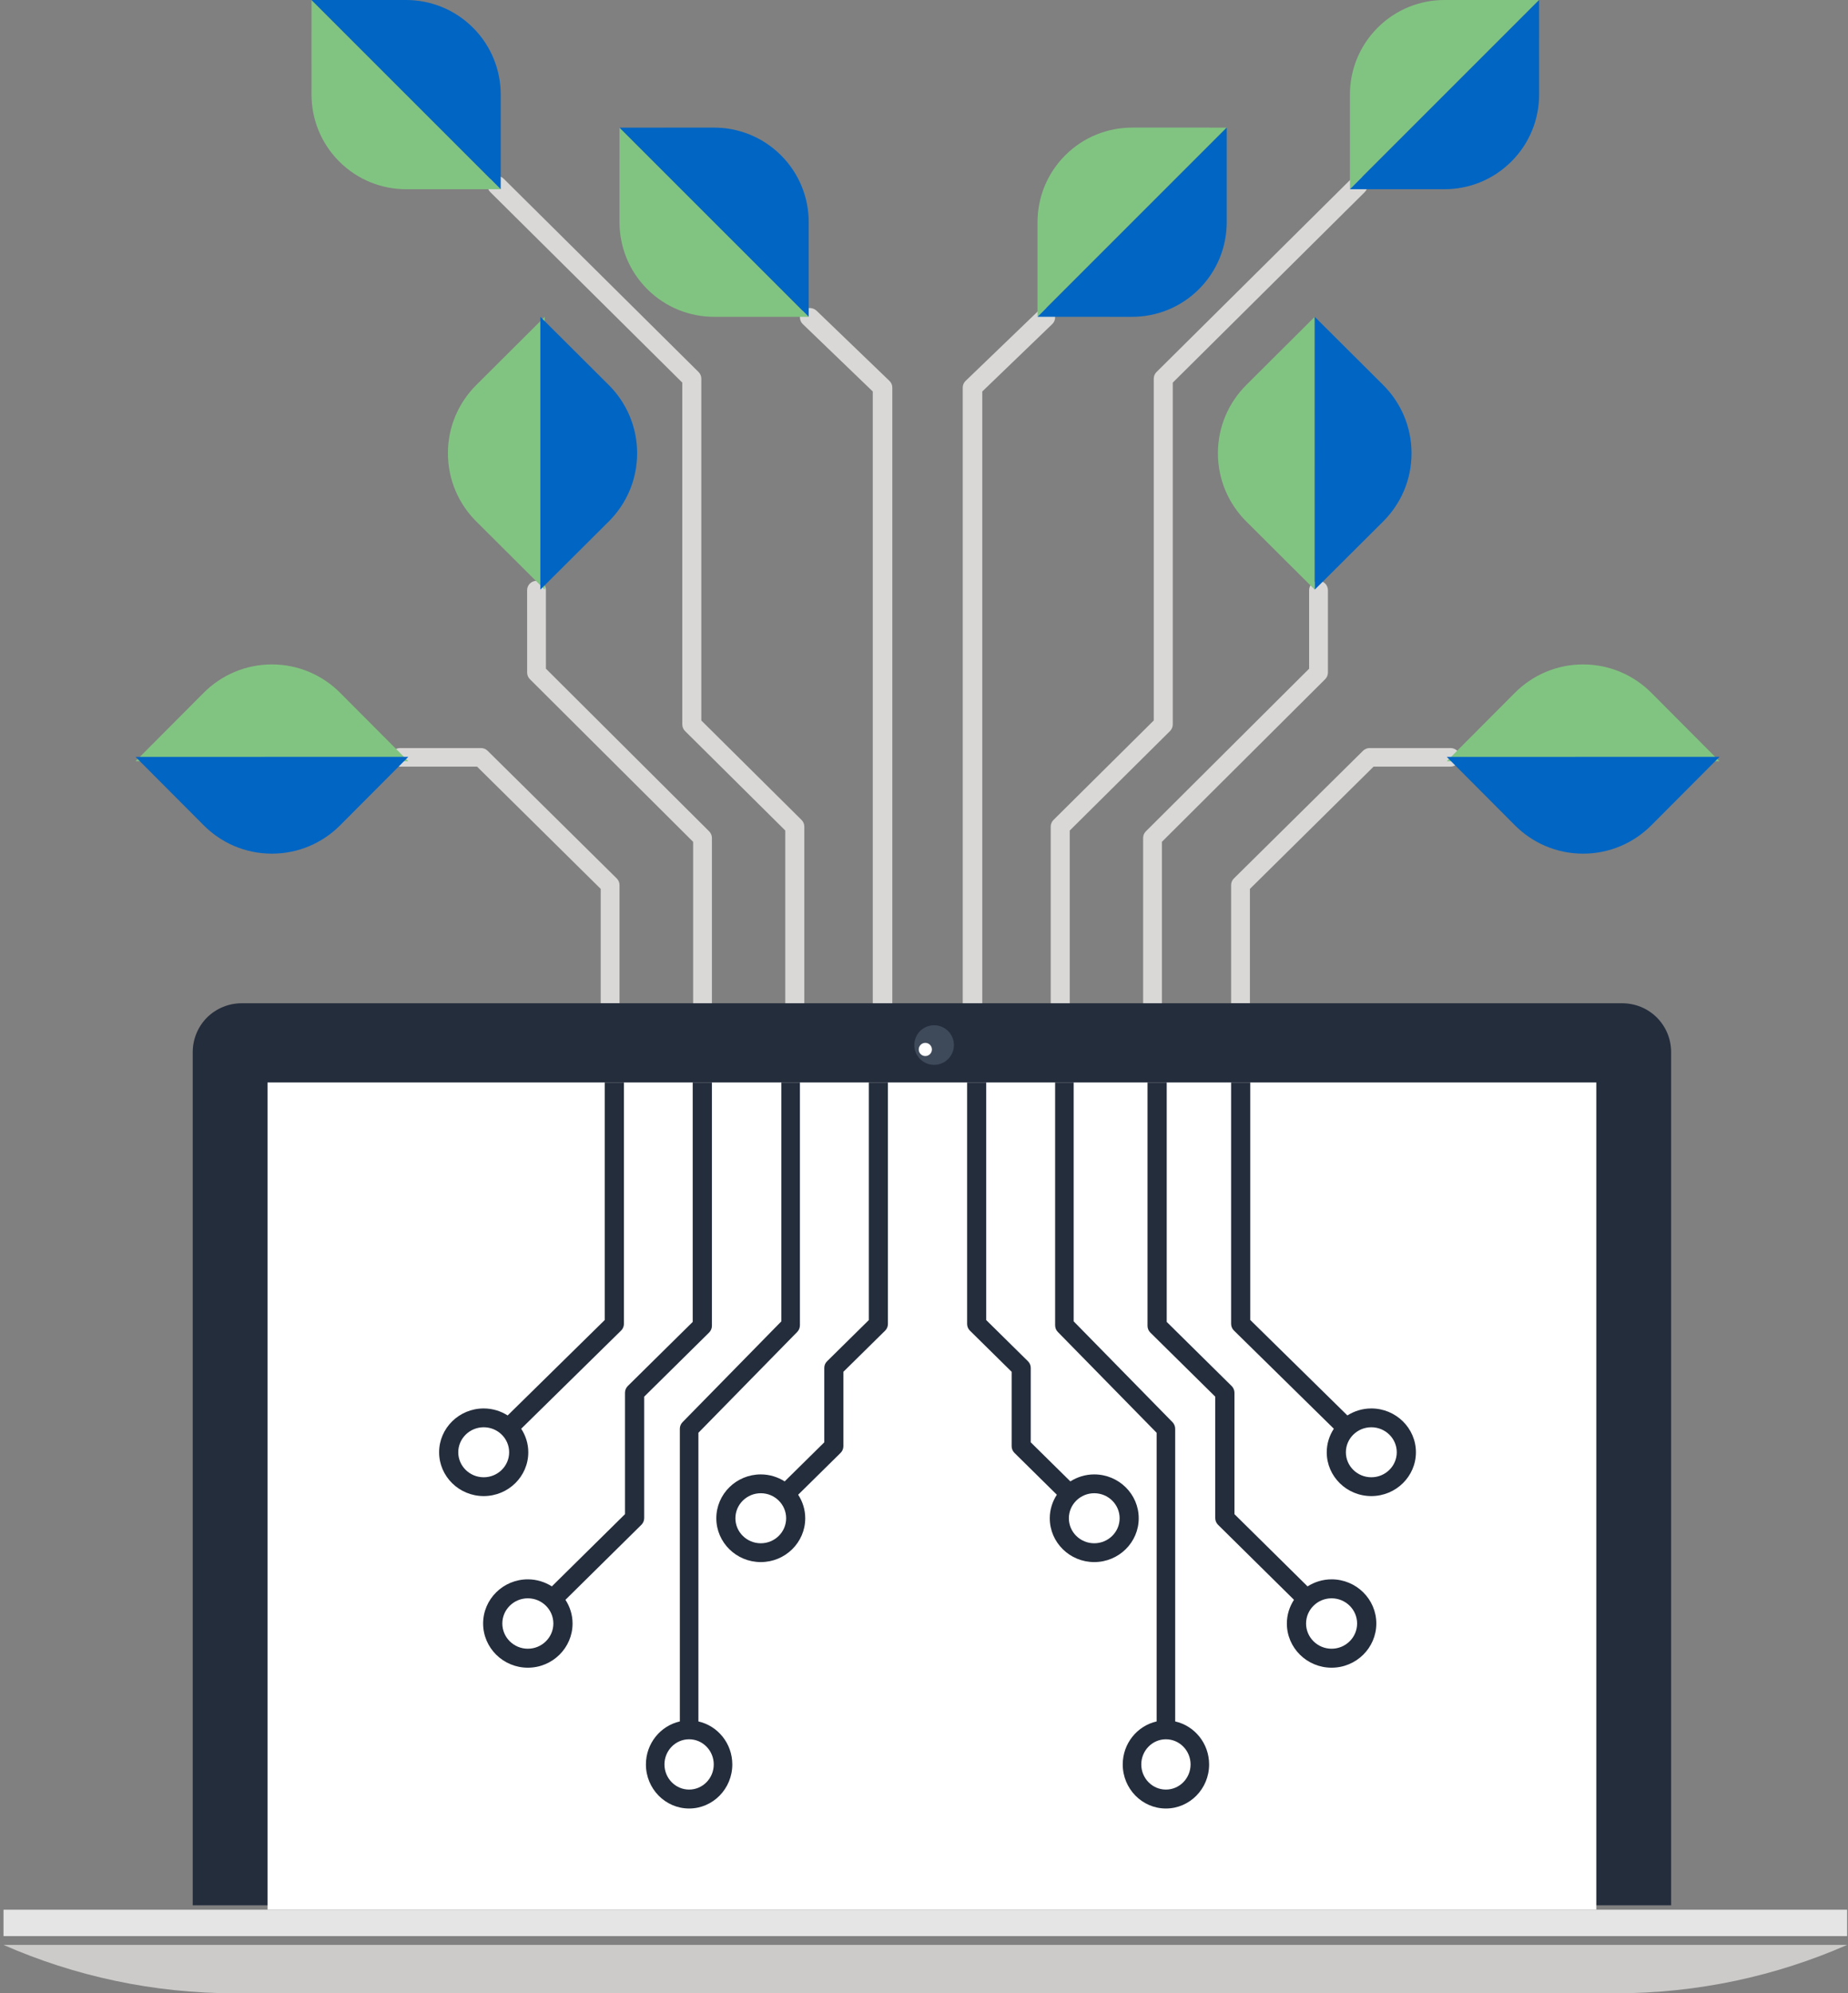 <?xml version="1.0" encoding="UTF-8"?>
<svg width="420px" height="453px" viewBox="0 0 420 453" version="1.1" xmlns="http://www.w3.org/2000/svg" xmlns:xlink="http://www.w3.org/1999/xlink">
    <rect x="0" y="0" width="420" height="453" fill="#808080" stroke="none"/>
    <!-- Generator: Sketch 55.2 (78181) - https://sketchapp.com -->
    <title>eco-img</title>
    <desc>Created with Sketch.</desc>
    <g id="Landing-Page" stroke="none" stroke-width="1" fill="none" fill-rule="evenodd">
        <g id="WhitePage_Landing" transform="translate(-749, -1516)">
            <g id="eco" transform="translate(159, 1505)">
                <g id="eco-img" transform="translate(590, 11)">
                    <path d="M110.822,170.622 C110.419,170.224 109.879,170.002 109.308,170.002 L90.937,170 C89.753,170 88.8,170.945 88.8,172.113 C88.8,173.279 89.753,174.224 90.937,174.224 L108.425,174.226 L136.527,202.011 L136.527,228 L140.8,228 L140.8,201.133 C140.8,200.574 140.578,200.037 140.176,199.641 L110.822,170.622 Z" id="Fill-1" fill="#D9D8D7"></path>
                    <path d="M124.073,151.965 L124.068,134.127 C124.068,132.951 123.116,132 121.932,132 C120.757,132 119.8,132.951 119.8,134.127 L119.805,152.849 C119.805,153.412 120.026,153.952 120.428,154.35 L157.529,191.317 L157.529,229 L161.8,229 L161.8,190.434 C161.8,189.871 161.573,189.33 161.172,188.932 L124.073,151.965 Z" id="Fill-3" fill="#D9D8D7"></path>
                    <path d="M159.391,163.739 L159.391,86.061 C159.391,85.49 159.167,84.947 158.76,84.543 L114.492,40.629 C113.646,39.79 112.274,39.79 111.434,40.629 C110.588,41.465 110.588,42.827 111.434,43.663 L155.065,86.951 L155.065,164.628 C155.065,165.197 155.294,165.742 155.696,166.144 L178.473,188.744 L178.473,229 L182.8,229 L182.8,187.857 C182.8,187.286 182.575,186.741 182.168,186.339 L159.391,163.739 Z" id="Fill-5" fill="#D9D8D7"></path>
                    <path d="M185.592,70.624 C184.723,69.793 183.319,69.79 182.451,70.626 C181.582,71.463 181.582,72.818 182.451,73.654 L198.356,88.969 L198.356,229 L202.8,229 L202.8,88.083 C202.8,87.513 202.569,86.969 202.151,86.566 L185.592,70.624 Z" id="Fill-7" fill="#D9D8D7"></path>
                    <path d="M329.662,170 L311.286,170.002 C310.722,170.002 310.177,170.224 309.78,170.622 L280.428,199.641 C280.026,200.037 279.8,200.574 279.8,201.133 L279.8,228 L284.071,228 L284.071,202.011 L312.176,174.226 L329.662,174.224 C330.842,174.224 331.8,173.279 331.8,172.113 C331.8,170.945 330.842,170 329.662,170" id="Fill-9" fill="#D9D8D7"></path>
                    <path d="M301.8,152.846 L301.8,134.127 C301.8,132.951 300.847,132 299.664,132 C298.488,132 297.531,132.951 297.531,134.127 L297.531,151.963 L260.423,188.93 C260.021,189.328 259.8,189.868 259.8,190.434 L259.8,229 L264.068,229 L264.068,191.315 L301.176,154.35 C301.578,153.95 301.8,153.412 301.8,152.846" id="Fill-11" fill="#D9D8D7"></path>
                    <path d="M266.54,164.628 L266.54,86.953 L310.166,43.663 C311.011,42.827 311.011,41.465 310.166,40.629 C309.325,39.79 307.948,39.79 307.108,40.629 L262.846,84.546 C262.439,84.947 262.215,85.493 262.215,86.061 L262.215,163.736 L239.431,186.339 C239.021,186.743 238.8,187.289 238.8,187.857 L238.8,229 L243.125,229 L243.125,188.749 L265.904,166.149 C266.311,165.742 266.54,165.199 266.54,164.628" id="Fill-13" fill="#D9D8D7"></path>
                    <path d="M236.007,70.627 L219.448,86.569 C219.03,86.97 218.8,87.514 218.8,88.083 L218.8,229 L223.244,229 L223.244,88.97 L239.148,73.652 C240.017,72.818 240.017,71.461 239.148,70.627 C238.285,69.791 236.87,69.791 236.007,70.627" id="Fill-15" fill="#D9D8D7"></path>
                    <path d="M70.8,21.5 C70.802,27.003 72.898,32.503 77.096,36.7 C81.293,40.899 86.797,43 92.301,43 L113.8,43 L70.802,0 L70.8,21.5 Z" id="Fill-17" fill="#81C481"></path>
                    <path d="M92.298,0 C97.803,0.005 103.303,2.101 107.5,6.299 C111.699,10.493 113.797,15.997 113.8,21.5 L113.797,43 L70.8,0.005 L92.298,0 Z" id="Fill-19" fill="#0065c3"></path>
                    <path d="M140.8,50.5 C140.802,56.003 142.898,61.503 147.096,65.7 C151.293,69.899 156.796,72 162.297,72 L183.8,72 L140.802,29 L140.8,50.5 Z" id="Fill-21" fill="#81C481"></path>
                    <path d="M162.3,29 C167.8,29.005 173.302,31.101 177.499,35.299 C181.699,39.493 183.8,44.997 183.8,50.5 L183.8,72 L140.8,29.005 L162.3,29 Z" id="Fill-23" fill="#0065c3"></path>
                    <path d="M257.3,29 C251.797,29.003 246.297,31.096 242.1,35.294 C237.9,39.494 235.8,44.998 235.8,50.496 L235.8,72 L278.8,29.003 L257.3,29 Z" id="Fill-25" fill="#81C481"></path>
                    <path d="M278.8,50.499 C278.797,56.001 276.698,61.501 272.501,65.698 C268.306,69.899 262.803,72 257.3,72 L235.8,71.997 L278.797,29 L278.8,50.499 Z" id="Fill-27" fill="#0065c3"></path>
                    <path d="M328.3,0 C322.797,0.003 317.297,2.096 313.1,6.294 C308.9,10.494 306.8,15.998 306.8,21.496 L306.8,43 L349.8,0.003 L328.3,0 Z" id="Fill-29" fill="#81C481"></path>
                    <path d="M349.8,21.499 C349.797,27.001 347.698,32.501 343.501,36.698 C339.306,40.899 333.803,43 328.3,43 L306.8,42.997 L349.797,0 L349.8,21.499 Z" id="Fill-31" fill="#0065c3"></path>
                    <path d="M108.243,87.499 C104.263,91.468 101.8,96.945 101.8,102.997 C101.8,109.05 104.261,114.535 108.238,118.499 L123.792,134 L123.8,72 L108.243,87.499 Z" id="Fill-33" fill="#81C481"></path>
                    <path d="M138.358,87.501 C142.336,91.469 144.8,96.949 144.8,102.999 C144.805,109.053 142.341,114.536 138.36,118.502 L122.805,134 L122.8,72 L138.358,87.501 Z" id="Fill-35" fill="#0065c3"></path>
                    <path d="M283.243,87.499 C279.266,91.468 276.8,96.945 276.8,102.997 C276.797,109.05 279.261,114.535 283.238,118.499 L298.794,134 L298.8,72 L283.243,87.499 Z" id="Fill-37" fill="#81C481"></path>
                    <path d="M314.358,87.501 C318.338,91.469 320.8,96.949 320.8,102.999 C320.805,109.053 318.343,114.536 314.36,118.502 L298.807,134 L298.8,72 L314.358,87.501 Z" id="Fill-39" fill="#0065c3"></path>
                    <path d="M77.301,157.443 C73.332,153.466 67.854,151 61.802,151 C55.75,150.997 50.265,153.461 46.301,157.438 L30.8,172.995 L92.8,173 L77.301,157.443 Z" id="Fill-41" fill="#81C481"></path>
                    <path d="M77.301,187.558 C73.332,191.539 67.852,194 61.802,194 C55.747,194.005 50.265,191.544 46.298,187.561 L30.8,172.008 L92.8,172 L77.301,187.558 Z" id="Fill-43" fill="#0065c3"></path>
                    <path d="M375.301,157.443 C371.332,153.466 365.854,151 359.802,151 C353.75,150.997 348.267,153.461 344.303,157.438 L328.8,172.995 L390.8,173 L375.301,157.443 Z" id="Fill-45" fill="#81C481"></path>
                    <path d="M375.299,187.558 C371.33,191.539 365.853,194 359.801,194 C353.749,194.005 348.266,191.544 344.298,187.561 L328.8,172.008 L390.8,172 L375.299,187.558 Z" id="Fill-47" fill="#0065c3"></path>
                    <path d="M376.556,231.238 C374.385,229.085 371.537,228 368.674,228 L54.925,228 C52.087,228 49.236,229.085 47.048,231.238 C44.895,233.417 43.8,236.255 43.8,239.11 L43.8,433 L379.8,433 L379.8,239.11 C379.8,236.255 378.724,233.417 376.556,231.238" id="Fill-49" fill="#242D3C"></path>
                    <path d="M216.8,237.5 C216.8,239.986 214.785,242 212.3,242 C209.806,242 207.8,239.986 207.8,237.5 C207.8,235.009 209.806,233 212.3,233 C214.785,233 216.8,235.009 216.8,237.5" id="Fill-51" fill="#3E4959"></path>
                    <path d="M211.8,238.503 C211.8,239.331 211.127,240 210.299,240 C209.479,240 208.8,239.331 208.8,238.503 C208.8,237.675 209.479,237 210.299,237 C211.127,237 211.8,237.675 211.8,238.503" id="Fill-53" fill="#FFFFFF"></path>
                    <polygon id="Fill-55" fill="#FFFFFF" points="60.8 434 362.8 434 362.8 246 60.8 246"></polygon>
                    <path d="M0.8,442 C16.921,449.079 34.759,453 53.516,453 L367.091,453 C385.846,453 403.663,449.079 419.8,442 L0.8,442 Z" id="Fill-57" fill="#CCCBCA"></path>
                    <polygon id="Fill-58" fill="#E6E5E5" points="0.8 440 419.8 440 419.8 434 0.8 434"></polygon>
                    <path d="M109.933,335.724 C106.747,335.724 104.151,333.174 104.151,330.043 C104.151,326.909 106.747,324.36 109.933,324.36 C113.124,324.36 115.716,326.909 115.716,330.043 C115.716,333.174 113.124,335.724 109.933,335.724 M120.067,330.043 C120.067,328.072 119.465,326.242 118.454,324.695 L141.164,302.379 C141.574,301.977 141.8,301.433 141.8,300.864 L141.8,246 L137.448,246 L137.448,299.978 L115.378,321.672 C113.803,320.677 111.941,320.083 109.933,320.083 C104.345,320.083 99.8,324.554 99.8,330.043 C99.8,335.535 104.345,340 109.933,340 C115.526,340 120.067,335.535 120.067,330.043" id="Fill-60" fill="#242D3C"></path>
                    <path d="M119.964,374.689 C116.768,374.689 114.164,372.116 114.164,368.957 C114.164,365.801 116.768,363.231 119.964,363.231 C123.159,363.231 125.764,365.801 125.764,368.957 C125.764,372.116 123.159,374.689 119.964,374.689 M146.408,345.003 L146.408,317.405 L161.157,302.838 C161.568,302.429 161.8,301.884 161.8,301.311 L161.8,246 L157.435,246 L157.435,300.417 L142.681,314.984 C142.27,315.39 142.044,315.938 142.044,316.509 L142.044,344.107 L125.422,360.518 C123.842,359.519 121.978,358.92 119.964,358.92 C114.359,358.92 109.8,363.424 109.8,368.957 C109.8,374.496 114.359,379 119.964,379 C125.569,379 130.128,374.496 130.128,368.957 C130.128,366.973 129.522,365.129 128.51,363.571 L145.766,346.528 C146.177,346.122 146.408,345.574 146.408,345.003" id="Fill-61" fill="#242D3C"></path>
                    <path d="M156.618,406.699 C153.527,406.699 151.015,404.135 151.015,400.986 C151.015,397.835 153.527,395.268 156.618,395.268 C159.705,395.268 162.216,397.835 162.216,400.986 C162.216,404.135 159.705,406.699 156.618,406.699 M158.728,391.215 L158.728,325.612 L181.184,302.699 C181.584,302.296 181.8,301.749 181.8,301.177 L181.8,246 L177.584,246 L177.584,300.286 L155.125,323.199 C154.728,323.602 154.509,324.149 154.509,324.718 L154.509,391.215 C150.105,392.203 146.8,396.205 146.8,400.986 C146.8,406.509 151.199,411 156.618,411 C162.033,411 166.432,406.509 166.432,400.986 C166.432,396.205 163.127,392.203 158.728,391.215" id="Fill-62" fill="#242D3C"></path>
                    <path d="M172.909,350.722 C169.727,350.722 167.138,348.174 167.138,345.042 C167.138,341.904 169.727,339.351 172.909,339.351 C176.086,339.351 178.67,341.904 178.67,345.042 C178.67,348.174 176.086,350.722 172.909,350.722 L172.909,350.722 Z M197.461,299.999 L187.975,309.358 C187.566,309.758 187.336,310.302 187.336,310.871 L187.336,327.784 L178.335,336.662 C176.765,335.668 174.908,335.073 172.909,335.073 C167.332,335.073 162.8,339.545 162.8,345.042 C162.8,350.533 167.332,355 172.909,355 C178.481,355 183.008,350.533 183.008,345.042 C183.008,343.07 182.411,341.24 181.402,339.691 L191.044,330.181 C191.453,329.781 191.677,329.237 191.677,328.668 L191.677,311.758 L201.166,302.401 C201.577,301.998 201.8,301.457 201.8,300.888 L201.8,246 L197.461,246 L197.461,299.999 Z" id="Fill-63" fill="#242D3C"></path>
                    <path d="M311.666,335.724 C308.475,335.724 305.883,333.174 305.883,330.043 C305.883,328.48 306.528,327.06 307.573,326.031 C307.576,326.028 307.581,326.026 307.584,326.023 C307.586,326.023 307.586,326.021 307.589,326.021 C308.634,324.994 310.075,324.36 311.666,324.36 C314.852,324.36 317.448,326.909 317.448,330.043 C317.448,333.174 314.852,335.724 311.666,335.724 M311.666,320.083 C309.661,320.083 307.799,320.675 306.224,321.669 L284.151,299.978 L284.151,246 L279.8,246 L279.8,300.864 C279.8,301.433 280.027,301.977 280.44,302.379 L303.145,324.692 C302.134,326.242 301.532,328.072 301.532,330.043 C301.532,335.535 306.073,340 311.666,340 C317.254,340 321.8,335.535 321.8,330.043 C321.8,324.554 317.254,320.083 311.666,320.083" id="Fill-64" fill="#242D3C"></path>
                    <path d="M302.634,374.689 C299.439,374.689 296.834,372.116 296.834,368.957 C296.834,365.801 299.439,363.231 302.634,363.231 C305.83,363.231 308.435,365.801 308.435,368.957 C308.435,372.116 305.83,374.689 302.634,374.689 M302.634,358.92 C300.623,358.92 298.753,359.519 297.173,360.521 L280.557,344.107 L280.557,316.509 C280.557,315.938 280.326,315.39 279.915,314.984 L265.164,300.417 L265.164,246 L260.8,246 L260.8,301.311 C260.8,301.884 261.026,302.429 261.437,302.838 L276.192,317.405 L276.192,345.003 C276.192,345.574 276.419,346.122 276.83,346.528 L294.088,363.571 C293.073,365.129 292.469,366.973 292.469,368.957 C292.469,374.496 297.029,379 302.634,379 C308.24,379 312.8,374.496 312.8,368.957 C312.8,363.424 308.24,358.92 302.634,358.92" id="Fill-65" fill="#242D3C"></path>
                    <path d="M264.979,406.699 C261.893,406.699 259.382,404.135 259.382,400.986 C259.382,397.835 261.893,395.268 264.979,395.268 C268.069,395.268 270.585,397.835 270.585,400.986 C270.585,404.135 268.069,406.699 264.979,406.699 M267.087,391.213 L267.087,324.718 C267.087,324.149 266.869,323.602 266.472,323.197 L244.014,300.286 L244.014,246 L239.8,246 L239.8,301.177 C239.8,301.749 240.015,302.296 240.415,302.701 L262.87,325.612 L262.87,391.215 C258.472,392.203 255.167,396.205 255.167,400.986 C255.167,406.509 259.566,411 264.979,411 C270.396,411 274.8,406.509 274.8,400.986 C274.8,396.202 271.49,392.2 267.087,391.213" id="Fill-66" fill="#242D3C"></path>
                    <path d="M248.689,350.722 C245.513,350.722 242.923,348.174 242.923,345.042 C242.923,343.478 243.569,342.058 244.609,341.028 C244.609,341.026 244.611,341.026 244.614,341.023 C244.616,341.021 244.616,341.018 244.619,341.018 C245.661,339.988 247.104,339.351 248.689,339.351 C251.871,339.351 254.461,341.904 254.461,345.042 C254.461,348.174 251.871,350.722 248.689,350.722 M248.689,335.073 C246.69,335.073 244.833,335.668 243.263,336.66 L234.261,327.784 L234.261,310.871 C234.261,310.302 234.036,309.758 233.628,309.358 L224.141,300.001 L224.141,246 L219.8,246 L219.8,300.888 C219.8,301.457 220.024,301.998 220.435,302.401 L229.92,311.755 L229.92,328.668 C229.92,329.237 230.15,329.781 230.553,330.181 L240.193,339.689 C239.187,341.237 238.585,343.068 238.585,345.042 C238.585,350.533 243.117,355 248.689,355 C254.267,355 258.8,350.533 258.8,345.042 C258.8,339.545 254.267,335.073 248.689,335.073" id="Fill-67" fill="#242D3C"></path>
                </g>
            </g>
        </g>
    </g>
</svg>